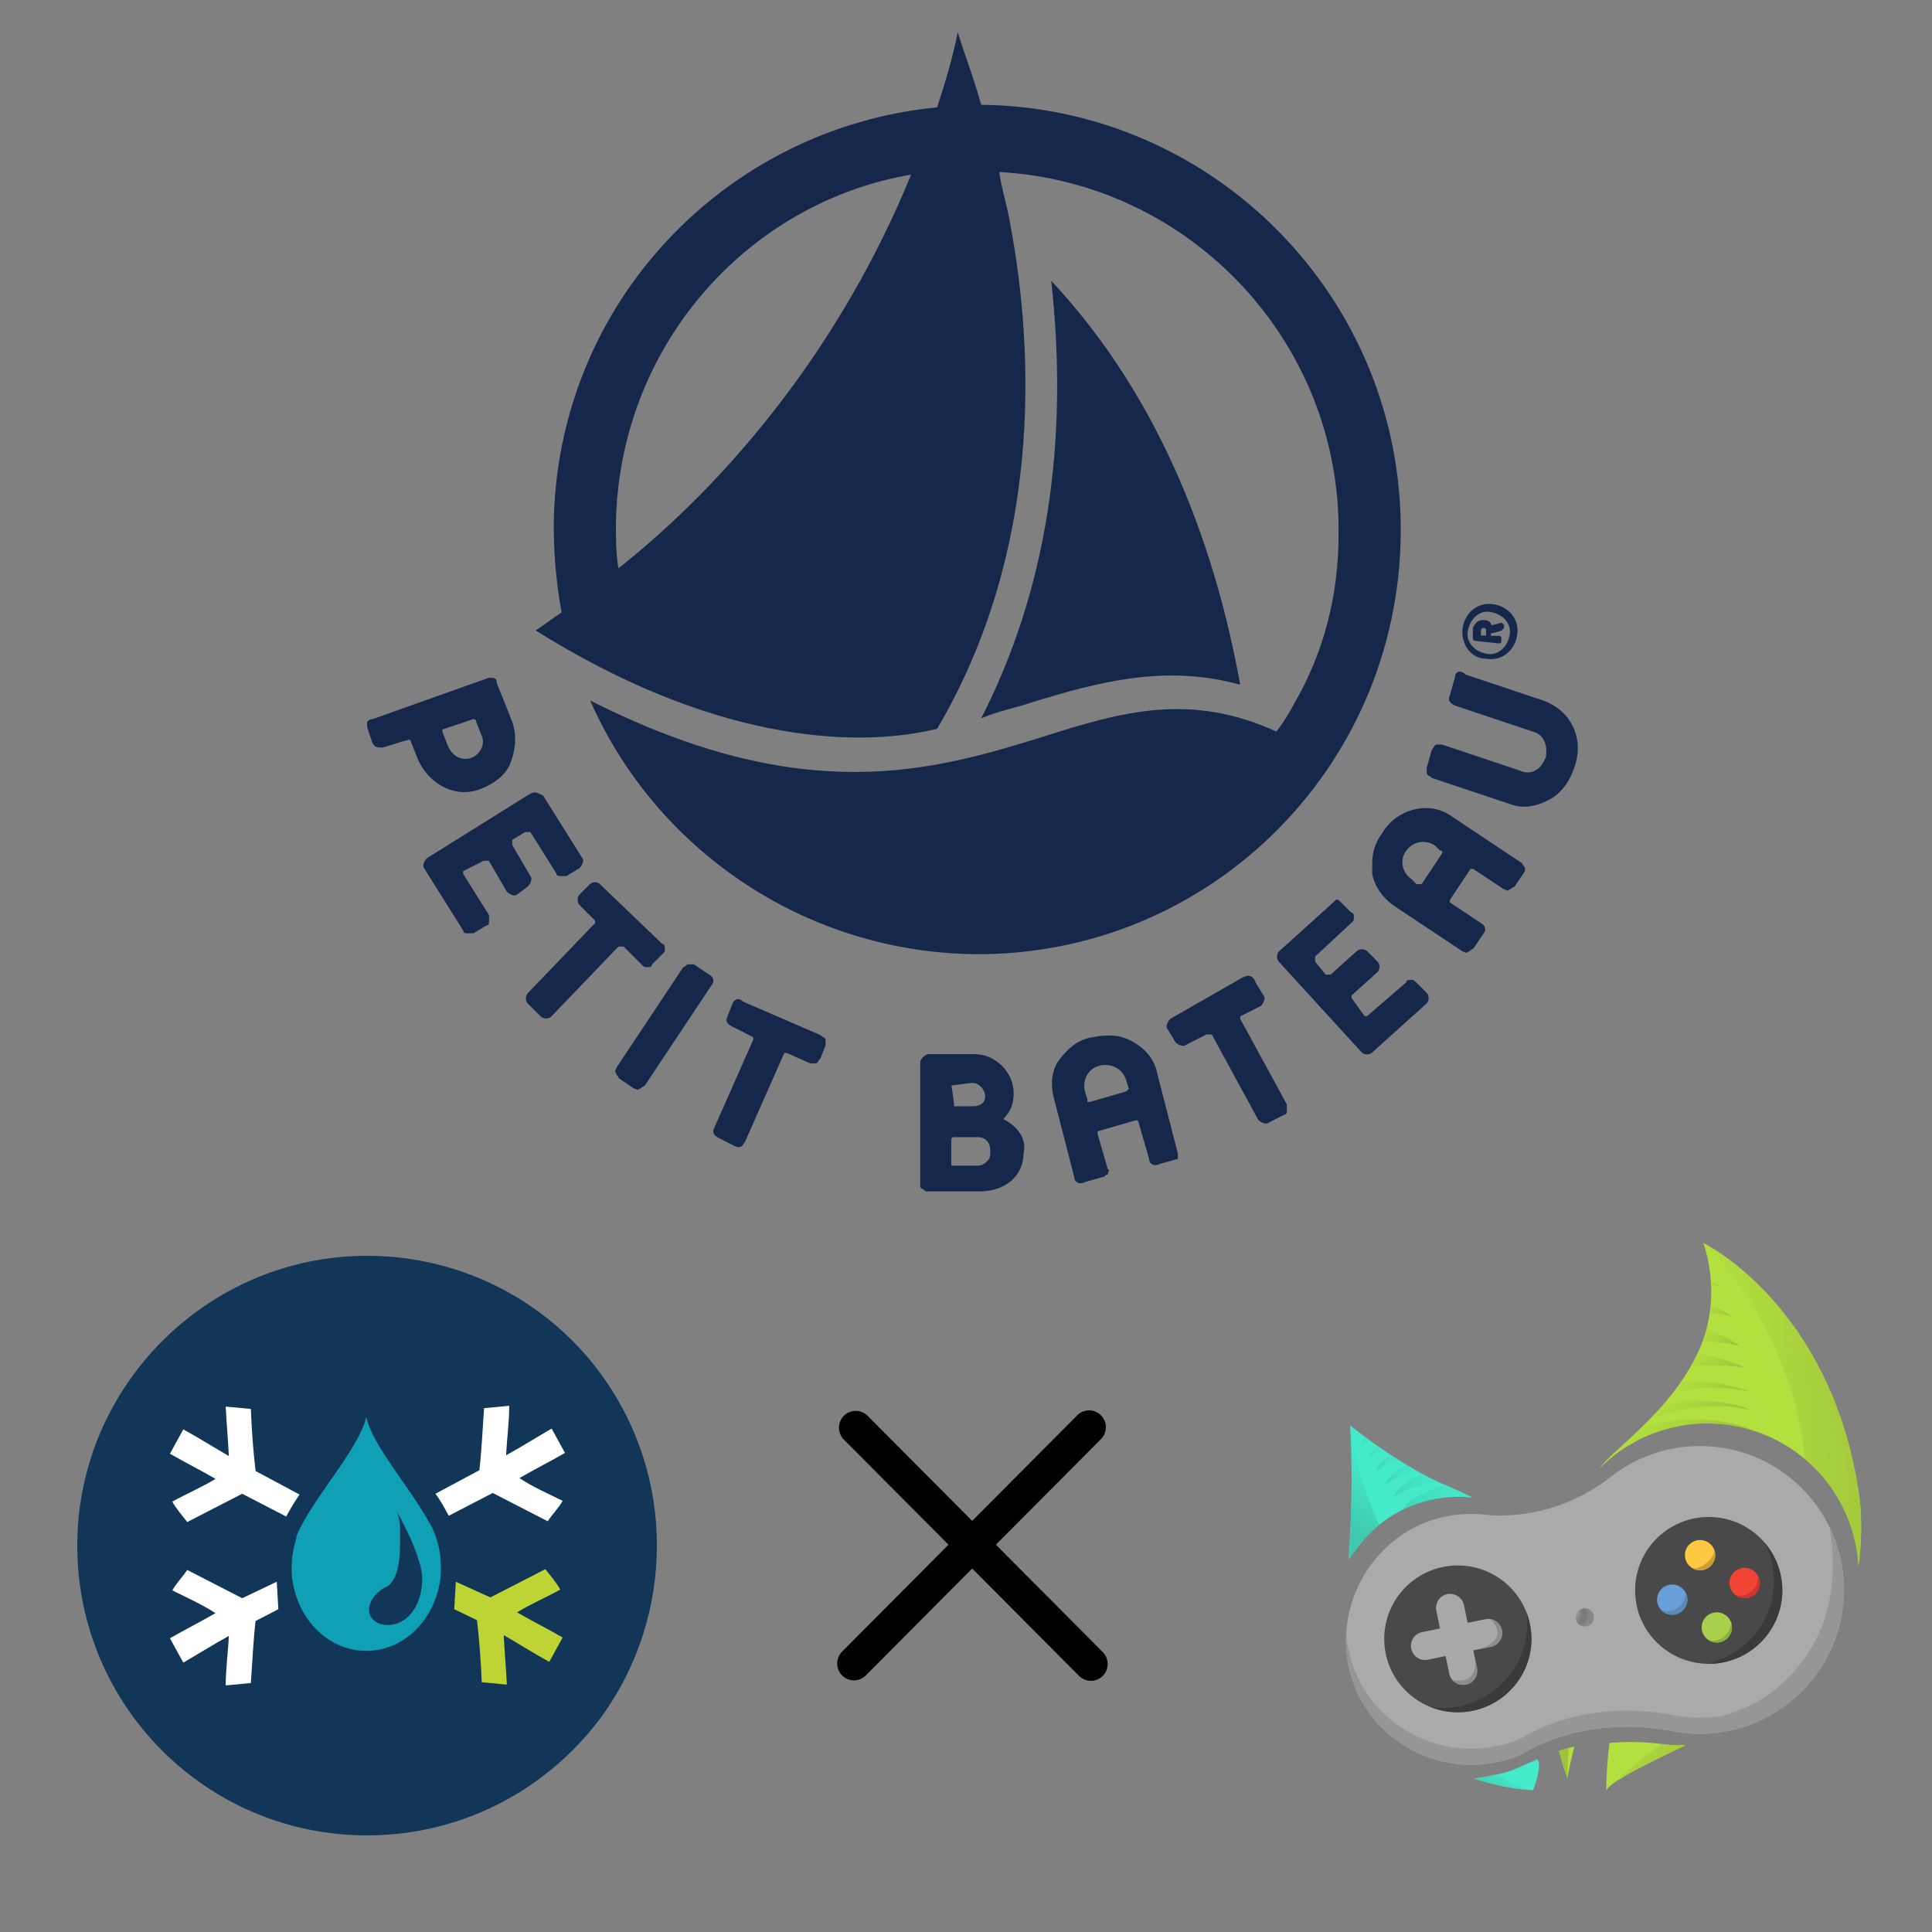 <svg width="300" height="300" viewBox="0 0 300 300" fill="none" xmlns="http://www.w3.org/2000/svg">
<rect x="0" y="0" width="300" height="300" fill="#808080" stroke="none"/>
<path d="M152.357 16.27C151.133 11.841 149.548 7.809 148.72 5C147.928 9.033 146.703 13.03 145.515 16.666C112.528 19.871 86.383 47.236 85.987 81.407C85.987 86.232 86.383 90.661 87.211 95.09C85.987 95.882 84.402 97.106 83.178 97.899C110.115 114.786 132.227 116.406 145.515 113.166C161.613 85.836 160.784 55.266 156.787 34.346C156.391 31.933 155.563 29.521 155.166 26.712C184.913 28.333 208.249 53.25 207.852 83.028C207.852 92.678 205.44 101.535 201.01 109.169C201.01 109.169 199.786 111.581 198.201 113.598C184.913 107.549 174.469 110.393 162.009 114.39C145.119 119.611 125.024 125.66 91.641 108.773C101.688 131.673 124.592 147.733 151.133 148.165C187.325 148.561 217.108 119.611 217.504 82.992C217.9 46.372 188.55 16.666 152.357 16.27ZM96.034 88.249C95.638 85.836 95.638 83.82 95.638 81.407C96.034 54.078 115.733 31.537 141.482 27.108C130.642 53.646 113.32 74.566 96.034 88.249ZM159.992 109.133C170.436 105.928 180.915 103.084 192.583 106.324C188.946 86.232 180.915 62.504 163.233 43.6C166.042 68.949 162.441 91.849 152.357 111.545C155.166 110.357 157.579 109.961 159.992 109.133Z" fill="#15284B"/>
<path d="M73.133 117.703C71.909 118.099 70.325 117.703 69.496 115.686L68.704 113.67C68.704 113.67 68.704 113.67 68.704 113.274L73.53 111.653C73.53 111.653 73.926 111.653 73.926 112.049L74.718 114.066C75.546 115.722 74.322 117.307 73.133 117.703ZM79.544 112.085L77.131 106.036C77.131 105.244 76.735 105.244 75.906 105.244L57.792 111.689C57.396 111.689 57.396 111.689 57 112.085C57 112.482 57 112.878 57 112.878L57.792 115.29C58.188 116.082 58.584 116.082 59.413 116.082L63.446 114.858C63.446 114.858 63.842 114.858 63.842 115.254L64.635 117.271C66.255 121.699 70.685 124.112 74.682 122.492C76.699 121.699 78.319 120.475 79.112 118.855C79.94 116.91 80.372 114.498 79.544 112.085ZM192.983 151.765L181.711 158.211C181.315 158.607 180.918 159.435 181.315 159.831L182.539 161.847C182.935 162.244 183.763 162.64 184.159 162.244L187.365 160.623C187.365 160.623 187.365 160.623 187.761 160.623C187.761 160.623 187.761 160.623 188.157 160.623L195.395 173.91C195.791 174.306 196.62 174.702 197.016 174.306L199.429 173.082C199.825 173.082 199.825 172.686 199.825 172.29C199.825 171.893 199.825 171.497 199.825 171.497L192.586 158.211V157.815L195.791 156.194C196.188 155.798 196.584 154.97 196.188 154.574L194.963 152.558C194.567 151.369 193.775 151.369 192.983 151.765ZM91.608 137.291L89.987 138.911C89.591 139.307 89.591 140.135 89.987 140.531L92.4 142.944V143.34L81.957 154.214C81.56 154.61 81.56 155.438 81.957 155.834L83.973 157.851C84.369 158.247 85.198 158.247 85.594 157.851L96.037 146.976C96.037 146.976 96.037 146.976 96.433 146.976C96.433 146.976 96.433 146.976 96.83 146.976L99.639 149.785C100.035 150.181 100.035 150.181 100.431 150.181C100.827 150.181 101.223 150.181 101.223 149.785L102.844 148.165C103.24 147.769 103.24 147.769 103.24 147.373C103.24 146.976 103.24 146.58 102.844 146.58L93.192 137.327C92.832 136.894 92.04 136.894 91.608 137.291ZM113.755 155.798L112.963 157.815C112.567 158.607 112.963 159.039 113.755 159.435L116.961 161.055C116.961 161.055 116.961 161.055 116.961 161.451L110.91 175.134C110.514 175.926 110.91 176.358 111.703 176.754L114.116 177.979C114.908 178.375 115.34 177.979 115.736 177.187L121.786 163.504C121.786 163.504 121.786 163.504 122.182 163.504L125.82 165.124C126.216 165.124 126.612 165.124 126.612 165.124C127.008 165.124 127.008 164.728 127.404 164.332L128.196 162.316C128.196 161.919 128.196 161.523 128.196 161.523C128.196 161.127 127.8 161.127 127.404 160.731L115.34 155.51C114.944 154.97 114.152 154.97 113.755 155.798ZM223.953 132.466L220.748 137.291C220.748 137.291 220.748 137.291 220.352 137.291C220.352 137.291 220.352 137.291 219.956 137.291L219.163 136.498C217.939 135.706 217.147 133.69 218.371 132.069C219.596 130.449 221.576 130.449 222.801 131.277L223.593 132.069C223.953 132.069 223.953 132.069 223.953 132.466ZM236.81 134.878C236.81 134.482 236.413 134.482 236.413 134.086L225.538 126.848C223.917 125.624 221.9 125.228 219.92 125.624C217.939 126.02 215.886 127.245 214.698 129.261C213.474 130.881 213.077 132.466 213.077 134.086C213.077 134.482 213.077 134.878 213.077 135.706C213.474 137.723 214.698 139.343 216.282 140.531L227.158 147.769C227.554 147.769 227.554 148.165 227.95 147.769C228.347 147.769 228.347 147.373 228.743 147.373L230.363 144.96C230.759 144.564 230.759 143.736 229.967 143.34L225.142 140.135V139.739L228.347 134.914H228.743L233.568 138.119C233.965 138.119 233.965 138.515 234.361 138.119C234.757 138.119 234.757 137.723 235.153 137.723L236.774 135.31C236.81 135.274 236.81 134.878 236.81 134.878ZM174.868 169.481L169.25 171.101C169.25 171.101 169.25 171.101 168.854 171.101C168.854 171.101 168.854 171.101 168.854 170.705L168.458 169.481C168.062 167.861 168.854 165.844 170.871 165.448C172.888 165.052 174.508 166.24 174.904 167.861L175.3 169.085L174.868 169.481ZM182.899 179.131L179.694 166.672C179.298 164.656 178.073 163.036 176.057 161.847C174.04 160.623 172.023 160.623 169.611 161.055C167.198 161.451 165.577 163.072 164.389 164.692C163.2 166.312 163.164 168.725 163.596 170.309L166.802 182.768C166.802 183.56 167.594 183.992 168.422 183.56L171.231 182.768C171.627 182.768 171.627 182.372 172.023 182.372C172.023 181.975 172.419 181.579 172.023 181.579L170.403 175.962C170.403 175.962 170.403 175.566 170.799 175.566L176.417 173.946C176.417 173.946 176.813 173.946 176.813 174.342L178.434 179.959C178.434 180.751 179.226 181.183 180.054 180.751L182.863 179.959C182.899 180.319 182.899 179.923 182.899 179.131ZM153.369 180.211C152.973 180.607 152.577 181.003 151.748 181.003H148.111C148.111 181.003 148.111 181.003 147.715 181.003C147.715 181.003 147.715 181.003 147.715 180.607V176.97C147.715 176.97 147.715 176.574 148.111 176.574H151.748C153.369 176.574 153.765 177.799 153.765 178.591C153.765 179.419 153.765 179.815 153.369 180.211ZM147.751 168.545C148.147 168.149 148.147 168.149 147.751 168.545L150.956 168.149C152.181 168.149 152.973 169.373 152.973 170.165C152.973 170.561 152.973 171.785 150.956 171.785H148.543C148.543 171.785 148.543 171.785 148.147 171.785C148.147 171.785 148.147 171.785 148.147 171.389L147.751 168.545ZM155.782 173.766C157.006 172.542 157.402 171.353 157.402 169.733C157.402 166.528 154.593 163.684 151.352 163.684H144.114C143.718 163.684 142.889 164.476 142.889 164.908V183.812C142.889 184.208 142.889 184.604 143.286 184.604C143.682 185 143.682 185 144.078 185H152.109C156.142 185 158.951 182.588 158.951 178.951C159.419 176.97 158.195 174.99 155.782 173.766ZM225.934 105.136L225.142 107.945C224.745 108.737 225.142 109.169 225.934 109.565L237.998 113.598C239.618 113.994 240.411 115.614 240.015 117.631C239.618 118.423 239.222 119.251 238.394 119.647C237.602 120.043 236.773 120.043 235.981 119.647L223.917 115.614C223.521 115.614 223.125 115.614 223.125 115.614C222.729 115.614 222.729 116.01 222.333 116.406L221.54 119.215C221.54 119.611 221.54 120.007 221.54 120.007C221.54 120.403 221.936 120.403 222.333 120.799L234.397 124.832C236.413 125.624 238.43 125.228 240.015 124.436C242.031 123.644 243.652 121.627 244.444 119.215C246.065 114.786 244.048 110.357 239.618 108.773L227.554 104.74C226.762 103.912 225.934 104.308 225.934 105.136ZM106.913 149.749C106.517 149.749 106.517 150.145 106.121 150.145L95.677 165.844C95.677 166.24 95.281 166.24 95.677 166.636C95.677 167.032 96.073 167.032 96.073 167.429L98.486 169.049C98.882 169.049 98.882 169.445 99.278 169.049C99.675 169.049 99.675 168.653 100.071 168.653L110.514 152.954C110.91 152.558 110.91 151.729 110.118 151.333L107.705 149.713C107.705 149.749 107.309 149.749 106.913 149.749ZM207.063 140.099L198.6 147.733C198.204 148.129 198.204 148.957 198.6 149.353L211.457 163.432C211.853 163.828 212.681 163.828 213.077 163.432L221.54 155.798C221.936 155.402 221.936 154.574 221.54 154.178L219.92 152.558C219.524 152.162 219.524 152.162 219.127 152.162C218.731 152.162 218.335 152.162 218.335 152.558L212.285 157.779H211.889L209.872 154.97V154.574L213.906 150.937C214.302 150.541 214.302 149.713 213.906 149.317L212.285 147.697C211.889 147.301 211.061 147.301 210.665 147.697L206.631 151.333C206.631 151.333 206.631 151.333 206.235 151.333C206.235 151.333 206.235 151.333 205.839 151.333L204.218 149.317C204.218 149.317 204.218 149.317 204.218 148.921C204.218 148.921 204.218 148.921 204.218 148.525L209.836 143.304C210.232 142.908 210.232 142.908 210.232 142.512C210.232 142.115 210.232 141.719 209.836 141.719L208.216 140.099C207.82 139.703 207.82 139.703 207.423 139.703C207.459 139.703 207.063 140.099 207.063 140.099ZM82.389 123.212L66.291 133.258C65.895 133.654 65.499 134.482 65.895 134.878L71.945 144.528C71.945 144.924 72.341 144.924 72.737 144.924C73.133 144.924 73.53 144.924 73.53 144.924L75.546 143.7C75.942 143.7 75.942 143.304 75.942 142.908C75.942 142.512 75.942 142.116 75.942 142.116L71.909 135.67V135.274L75.114 133.654C75.114 133.654 75.114 133.654 75.51 133.654C75.51 133.654 75.51 133.654 75.906 133.654L78.715 138.479C79.112 138.875 79.94 139.271 80.336 138.875L81.957 137.651C82.353 137.255 82.749 136.426 82.353 136.03L79.544 131.205C79.544 131.205 79.544 131.205 79.544 130.809C79.544 130.809 79.544 130.809 79.544 130.413L81.56 129.189C81.56 129.189 81.56 129.189 81.957 129.189C81.957 129.189 81.957 129.189 82.353 129.189L86.386 135.634C86.386 136.03 86.782 136.03 87.178 136.03C87.575 136.03 87.971 136.03 87.971 136.03L89.987 134.806C90.383 134.41 90.78 133.582 90.383 133.186L84.333 123.536C83.577 123.212 83.181 122.816 82.389 123.212ZM230.759 101.499C228.743 101.103 227.554 99.483 227.95 97.863C228.347 95.846 229.967 94.658 231.588 95.054C233.604 95.45 234.793 97.07 234.397 98.691C234.001 100.707 232.38 101.895 230.759 101.499ZM230.759 102.292C233.172 102.688 235.189 101.067 235.585 98.655C235.981 96.242 234.361 94.226 231.948 93.83C229.535 93.434 227.518 95.054 227.122 97.467C226.762 99.879 228.347 102.292 230.759 102.292ZM230.759 97.899C230.759 97.899 230.759 98.295 230.759 98.691C230.363 98.691 230.363 98.691 229.967 98.691C229.967 98.295 229.967 97.899 229.967 97.899C229.967 97.503 230.363 97.503 230.363 97.503C230.363 97.503 230.759 97.467 230.759 97.899ZM233.172 96.674C233.172 96.674 231.948 97.07 231.552 97.07C231.552 96.674 231.156 96.278 230.327 96.278C229.499 96.278 229.103 96.674 228.707 97.503V99.123C228.707 99.123 228.707 99.519 229.103 99.519L232.74 99.915C232.74 99.915 233.136 99.915 233.136 99.519V99.123C233.136 99.123 233.136 98.727 232.74 98.727C232.74 98.727 231.948 98.727 231.516 98.727C231.516 98.331 231.516 98.331 231.516 98.331C231.912 98.331 233.136 97.935 233.136 97.935C233.136 97.935 233.136 97.935 233.532 97.539V97.142C233.604 97.07 233.604 97.07 233.172 96.674Z" fill="#15284B"/>
<path fill-rule="evenodd" clip-rule="evenodd" d="M170.957 219.766C169.941 218.745 168.294 218.745 167.277 219.766L150.96 236.163L134.719 219.845C133.703 218.824 132.055 218.824 131.039 219.845C130.023 220.867 130.023 222.522 131.039 223.543L147.28 239.861L130.762 256.46C129.746 257.481 129.746 259.137 130.762 260.158C131.778 261.179 133.426 261.179 134.442 260.158L150.96 243.559L167.558 260.234C168.574 261.255 170.222 261.255 171.238 260.234C172.254 259.213 172.254 257.558 171.238 256.537L154.64 239.861L170.957 223.464C171.973 222.443 171.973 220.787 170.957 219.766Z" fill="black"/>
<path d="M288.689 232.165C288.689 232.165 289.445 236.847 288.595 243.207C288.481 241.266 288.132 239.297 287.509 237.356C283.552 225.014 270.311 218.202 257.94 222.15C254.144 223.365 250.867 225.447 248.27 228.114C250.725 224.788 258.932 219.578 263.436 210.486C267.866 201.545 264.475 193 264.475 193C264.475 193 284.43 202.676 288.689 232.165Z" fill="#B1E03F"/>
<path d="M286.332 246.881C286.332 253.608 283.348 259.647 278.626 263.736C278.616 263.745 278.607 263.755 278.597 263.764C278.031 264.254 277.436 264.725 276.813 265.159C275.906 265.79 274.962 266.355 273.97 266.855C273.97 266.855 273.97 266.855 273.97 266.864C270.957 268.371 267.558 269.219 263.95 269.219C262.779 269.219 261.636 269.135 260.522 268.956C260.512 268.956 260.503 268.956 260.494 268.956C260.002 268.852 259.511 268.767 259.039 268.682C259.039 268.682 259.03 268.682 259.02 268.682C258.104 268.532 257.226 268.409 256.357 268.324C244.373 267.128 236.874 272.036 236.468 272.31C235.798 272.62 235.165 272.884 234.504 273.092C233.645 273.374 232.766 273.581 231.794 273.751C230.698 273.939 229.565 274.043 228.413 274.043C222.775 274.043 217.212 271.49 213.558 267.203C212.509 265.978 211.631 264.612 210.923 263.171C210.819 262.963 210.734 262.756 210.639 262.549C206.579 253.382 210.328 242.34 219.139 237.441C219.262 237.375 219.384 237.309 219.507 237.243C222.803 235.538 226.571 234.822 230.254 235.17C230.292 235.17 230.339 235.18 230.387 235.189C232.294 235.415 239.897 235.933 247.631 231.081C248.311 230.657 248.982 230.196 249.661 229.687C249.661 229.687 249.661 229.678 249.671 229.678C253.543 226.474 258.52 224.543 263.95 224.543C267.576 224.543 270.995 225.4 274.027 226.927C274.178 227.002 274.329 227.077 274.48 227.162C277.417 228.726 279.967 230.921 281.941 233.578C282.649 234.52 283.282 235.528 283.829 236.593C283.933 236.791 284.028 236.989 284.132 237.196C285.539 240.126 286.332 243.405 286.332 246.881Z" fill="#AAAAAA"/>
<path d="M261.72 271C251.02 276.031 249.82 277.312 249.424 278C249.424 277.925 249.424 277.821 249.424 277.689C249.424 276.728 249.471 274.222 249.924 270.642C252.172 270.444 254.656 270.435 257.347 270.727H257.357C257.357 270.727 257.366 270.727 257.376 270.727C257.376 270.727 257.385 270.727 257.394 270.727C257.546 270.755 257.687 270.774 257.838 270.793C258.169 270.84 258.509 270.877 258.849 270.915C258.858 270.915 258.868 270.915 258.877 270.915C259.803 271 260.756 271.028 261.72 271Z" fill="#B1E03F"/>
<path d="M228.677 232.551C225.721 232.212 222.689 232.551 219.894 233.55C219.289 233.766 218.704 234.002 218.128 234.275C216.721 234.935 215.399 235.764 214.19 236.744C214.058 236.847 213.916 236.96 213.784 237.083C212.886 237.846 212.065 238.684 211.328 239.589C210.96 240.041 210.601 240.512 210.271 240.993C210.063 241.294 209.439 242.001 209.383 242.387C210.318 230.299 209.638 221.33 209.638 221.33C209.638 221.33 209.761 221.434 210.006 221.622C210.223 221.792 210.535 222.037 210.922 222.329C210.998 222.385 211.083 222.451 211.168 222.517C211.319 222.63 211.479 222.753 211.659 222.885C211.706 222.913 211.744 222.951 211.791 222.988C211.885 223.054 211.98 223.13 212.074 223.205C212.122 223.243 212.169 223.28 212.225 223.318C212.235 223.318 212.235 223.327 212.244 223.337C212.329 223.393 212.405 223.459 212.49 223.516C212.556 223.563 212.632 223.61 212.698 223.667C212.745 223.704 212.801 223.742 212.858 223.78C213.255 224.062 213.68 224.373 214.124 224.675C214.19 224.722 214.256 224.769 214.322 224.807C214.473 224.91 214.615 225.014 214.775 225.117C215.021 225.287 215.266 225.457 215.521 225.626C215.672 225.73 215.833 225.834 215.994 225.937C216.352 226.173 216.73 226.418 217.108 226.653C217.155 226.681 217.202 226.71 217.25 226.747C217.637 226.992 218.043 227.247 218.439 227.482C218.506 227.529 218.581 227.567 218.647 227.605C219.025 227.831 219.412 228.057 219.799 228.283C220.073 228.434 220.347 228.594 220.63 228.745C220.744 228.811 220.857 228.867 220.97 228.933C221.509 229.225 222.056 229.508 222.595 229.772C222.869 229.904 223.152 230.035 223.435 230.158C223.558 230.214 223.69 230.271 223.813 230.328C223.964 230.393 224.106 230.459 224.247 230.516C224.342 230.554 224.446 230.601 224.54 230.638C225.22 230.931 225.891 231.232 226.571 231.543C227.288 231.863 227.987 232.202 228.677 232.551Z" fill="#44EACA"/>
<path d="M244.456 271.198C244.078 272.724 243.729 274.297 243.417 275.918C243.408 275.984 243.389 276.04 243.379 276.106C243.379 276.106 242.775 274.533 242.066 271.876C242.558 271.716 243.087 271.556 243.644 271.405C243.899 271.339 244.173 271.263 244.456 271.198Z" fill="#B1E03F"/>
<path d="M226.37 265.884C232.681 265.884 237.798 260.78 237.798 254.484C237.798 248.188 232.681 243.084 226.37 243.084C220.059 243.084 214.943 248.188 214.943 254.484C214.943 260.78 220.059 265.884 226.37 265.884Z" fill="#494949"/>
<path d="M265.327 258.356C271.638 258.356 276.755 253.252 276.755 246.956C276.755 240.66 271.638 235.556 265.327 235.556C259.016 235.556 253.9 240.66 253.9 246.956C253.9 253.252 259.016 258.356 265.327 258.356Z" fill="#494949"/>
<path d="M263.986 243.828C265.285 243.828 266.338 242.778 266.338 241.482C266.338 240.187 265.285 239.136 263.986 239.136C262.688 239.136 261.635 240.187 261.635 241.482C261.635 242.778 262.688 243.828 263.986 243.828Z" fill="#FEC841"/>
<path d="M265.989 242.726C265.299 243.819 263.863 244.159 262.768 243.49C263.901 243.725 265.195 242.595 265.554 242.152C265.922 241.7 266.206 241.172 266.187 240.625C266.442 241.294 266.395 242.076 265.989 242.726Z" fill="#CC9E37"/>
<path d="M266.584 255.05C267.883 255.05 268.935 253.999 268.935 252.704C268.935 251.408 267.883 250.358 266.584 250.358C265.285 250.358 264.232 251.408 264.232 252.704C264.232 253.999 265.285 255.05 266.584 255.05Z" fill="#A8D04C"/>
<path d="M268.452 254.145C267.715 255.087 266.411 255.322 265.41 254.738C266.61 254.813 267.441 254.597 268.13 253.702C268.508 253.212 268.631 252.901 268.848 252.053C269.047 252.75 268.924 253.532 268.452 254.145Z" fill="#85B23D"/>
<path d="M259.658 250.734C260.957 250.734 262.01 249.684 262.01 248.388C262.01 247.093 260.957 246.042 259.658 246.042C258.359 246.042 257.307 247.093 257.307 248.388C257.307 249.684 258.359 250.734 259.658 250.734Z" fill="#689FD8"/>
<path d="M261.661 249.632C260.971 250.735 259.517 251.064 258.412 250.377C258.261 250.282 258.119 250.169 257.996 250.047C259.205 250.433 260.565 249.971 261.274 248.85C261.595 248.342 261.727 247.767 261.699 247.211C262.124 247.946 262.133 248.869 261.661 249.632Z" fill="#5A8BB7"/>
<path d="M270.906 248.143C272.205 248.143 273.258 247.093 273.258 245.797C273.258 244.502 272.205 243.451 270.906 243.451C269.608 243.451 268.555 244.502 268.555 245.797C268.555 247.093 269.608 248.143 270.906 248.143Z" fill="#F14434"/>
<path d="M272.915 247.06C272.225 248.163 270.771 248.492 269.666 247.804C269.647 247.795 269.619 247.776 269.6 247.757C270.705 247.955 271.876 247.484 272.509 246.467C272.887 245.873 273.009 245.185 272.906 244.545C273.368 245.289 273.406 246.269 272.915 247.06Z" fill="#CC362F"/>
<path d="M232.899 254.767C232.597 255.238 232.106 255.587 231.511 255.709L229.292 256.161C229.273 256.161 229.254 256.171 229.226 256.171L228.791 256.256C228.782 256.256 228.772 256.256 228.772 256.256L228.99 257.311L229.339 258.997C229.585 260.184 228.82 261.343 227.63 261.579C226.817 261.748 226.015 261.437 225.514 260.853C225.288 260.58 225.118 260.25 225.042 259.883L224.485 257.188L224.475 257.151L221.727 257.716C220.537 257.961 219.376 257.198 219.14 256.011C218.894 254.823 219.659 253.665 220.849 253.429L223.597 252.864L223.03 250.122C222.785 248.935 223.55 247.776 224.74 247.541C225.335 247.418 225.92 247.55 226.383 247.861C226.855 248.172 227.205 248.662 227.327 249.246L227.894 251.988H227.922L230.642 251.432C230.944 251.375 231.247 251.375 231.53 251.432C232.361 251.601 233.05 252.251 233.23 253.137C233.343 253.712 233.211 254.296 232.899 254.767Z" fill="#A8A8A8"/>
<path d="M246.091 252.562C246.873 252.562 247.507 251.93 247.507 251.149C247.507 250.369 246.873 249.736 246.091 249.736C245.308 249.736 244.674 250.369 244.674 251.149C244.674 251.93 245.308 252.562 246.091 252.562Z" fill="url(#paint0_radial_3191_106)"/>
<path d="M238.035 277.991C237.818 277.981 237.6 277.962 237.383 277.944C234.163 277.67 231.32 277.001 228.855 276.144C229.857 276.125 231.934 275.607 232.888 275.447C233.105 275.409 234.578 274.976 234.777 274.9C237.176 273.883 238.403 273.28 238.781 273.176C239.489 274.542 238.035 277.991 238.035 277.991Z" fill="#44EACA"/>
<path d="M288.69 232.165C288.69 232.165 289.446 236.847 288.596 243.207C288.483 241.266 288.133 239.297 287.51 237.356C286.103 232.975 283.525 229.291 280.238 226.531C278.671 210.081 269.935 198.596 264.816 193.179C267.48 194.63 284.762 204.965 288.69 232.165Z" fill="url(#paint1_linear_3191_106)"/>
<path d="M261.719 271C255.77 273.798 252.757 275.437 251.189 276.455C253.144 274.326 255.94 272.498 257.828 270.793C258.159 270.84 258.499 270.878 258.839 270.915C258.848 270.915 258.858 270.915 258.867 270.915C259.802 271 260.756 271.028 261.719 271Z" fill="#B1E03F"/>
<path d="M261.719 271C255.77 273.798 252.757 275.437 251.189 276.455C253.144 274.326 255.94 272.498 257.828 270.793C258.159 270.84 258.499 270.878 258.839 270.915C258.848 270.915 258.858 270.915 258.867 270.915C259.802 271 260.756 271.028 261.719 271Z" fill="url(#paint2_linear_3191_106)"/>
<path d="M271.898 219.013C265.901 217.505 260.244 218.787 256.127 220.416C256.901 219.625 257.676 218.796 258.441 217.901C267.715 216.563 271.898 219.013 271.898 219.013Z" fill="url(#paint3_linear_3191_106)"/>
<path d="M261.141 214.386C268.243 214.452 271.709 216.111 271.709 216.111C267.186 215.14 263.077 215.479 259.791 216.233C260.254 215.64 260.707 215.027 261.141 214.386Z" fill="url(#paint4_linear_3191_106)"/>
<path d="M263.635 210.053C268.177 210.967 271.029 212.38 271.029 212.38C267.988 211.946 265.127 211.928 262.549 212.144C262.86 211.607 263.153 211.051 263.437 210.486C263.503 210.345 263.569 210.203 263.635 210.053Z" fill="url(#paint5_linear_3191_106)"/>
<path d="M271.767 221.933C271.691 221.933 271.616 221.924 271.531 221.924C267.224 220.699 262.521 220.69 257.941 222.15C254.74 223.177 251.906 224.816 249.536 226.908C249.404 226.964 249.281 227.011 249.158 227.068C250.518 225.626 252.596 223.874 254.853 221.688C264.552 218.636 271.767 221.933 271.767 221.933Z" fill="url(#paint6_linear_3191_106)"/>
<path d="M268.847 204.41C267.761 204.089 266.618 203.92 265.484 203.854C265.55 203.42 265.598 202.987 265.626 202.563C267.78 203.552 268.847 204.41 268.847 204.41Z" fill="url(#paint7_linear_3191_106)"/>
<path d="M270.134 209.026C268.198 208.526 266.244 208.3 264.393 208.234C264.619 207.622 264.808 207.009 264.969 206.416C268.501 207.612 270.068 208.96 270.134 209.026Z" fill="url(#paint8_linear_3191_106)"/>
<path d="M267.442 199.887C266.856 199.708 266.271 199.557 265.685 199.416C265.675 199.294 265.675 199.171 265.666 199.049C266.724 199.52 267.366 199.849 267.442 199.887Z" fill="url(#paint9_linear_3191_106)"/>
<path d="M214.19 236.744C214.058 236.857 213.916 236.97 213.784 237.083C212.886 237.846 212.065 238.685 211.328 239.589C210.96 240.041 210.601 240.512 210.271 241.002C210.063 241.313 209.383 242.067 209.383 242.444C210.327 230.337 209.638 221.34 209.638 221.34C209.638 221.34 210.176 228.095 214.19 236.744Z" fill="url(#paint10_linear_3191_106)"/>
<path d="M237.383 277.943C234.163 277.67 231.32 277.001 228.855 276.144C229.857 276.125 230.697 275.899 231.651 275.71C231.868 275.663 232.236 275.579 232.435 275.531C233.71 276.2 235.457 277.256 237.383 277.943Z" fill="url(#paint11_linear_3191_106)"/>
<path d="M227.626 261.588C226.813 261.758 226.01 261.447 225.51 260.863C226.794 261.098 229.562 261.173 228.986 257.32L229.335 259.007C229.571 260.194 228.806 261.352 227.626 261.588Z" fill="#8C8C8C"/>
<path d="M232.897 254.767C232.595 255.238 232.104 255.586 231.509 255.709L229.289 256.161C230.696 255.822 234.286 254.597 231.509 251.422C232.34 251.592 233.029 252.242 233.209 253.127C233.341 253.712 233.209 254.296 232.897 254.767Z" fill="#8C8C8C"/>
<path d="M286.34 246.881C286.34 253.608 283.356 259.647 278.634 263.736C278.624 263.745 278.615 263.755 278.606 263.764C278.039 264.254 277.444 264.725 276.821 265.158C275.914 265.79 274.97 266.355 273.978 266.854C273.978 266.854 273.978 266.854 273.978 266.864C270.965 268.371 267.566 269.219 263.958 269.219C262.787 269.219 261.644 269.134 260.53 268.955C260.521 268.955 260.511 268.955 260.502 268.955C260.011 268.852 259.519 268.767 259.047 268.682C259.047 268.682 259.038 268.682 259.028 268.682C258.112 268.531 257.234 268.409 256.365 268.324C256.365 268.324 262.655 268.842 271.145 265.083C279.616 261.305 282.685 253.071 282.685 253.071C282.685 253.071 285.509 247.192 284.338 238.731C284.253 238.147 284.187 237.639 284.13 237.186C285.547 240.126 286.34 243.404 286.34 246.881Z" fill="#969696"/>
<path d="M237.797 254.474C237.797 260.768 232.678 265.874 226.37 265.874C224.915 265.874 223.537 265.601 222.262 265.111C222.819 265.186 223.386 265.224 223.952 265.224C231.233 265.224 237.145 259.336 237.145 252.062C237.145 251.488 237.107 250.922 237.032 250.376C237.523 251.648 237.797 253.033 237.797 254.474Z" fill="#3A3A3A"/>
<path d="M276.142 243.272C278.182 249.236 274.99 255.709 269.021 257.744C267.652 258.215 266.245 258.403 264.885 258.347C265.433 258.234 265.98 258.092 266.528 257.904C273.422 255.558 277.096 248.077 274.744 241.2C274.555 240.653 274.338 240.135 274.093 239.636C274.971 240.691 275.679 241.906 276.142 243.272Z" fill="#3A3A3A"/>
<path d="M286.33 246.881C286.33 253.608 283.346 259.647 278.624 263.736C278.614 263.746 278.605 263.755 278.595 263.764C278.029 264.254 277.434 264.725 276.811 265.159C275.904 265.79 274.96 266.355 273.968 266.855C273.968 266.855 273.968 266.855 273.968 266.864C270.955 268.371 267.556 269.219 263.948 269.219C262.777 269.219 261.634 269.135 260.52 268.956C260.511 268.956 260.501 268.956 260.492 268.956C260.001 268.852 259.509 268.767 259.037 268.682C259.037 268.682 259.028 268.682 259.018 268.682C258.102 268.532 257.224 268.409 256.355 268.324C244.371 267.128 236.873 272.036 236.466 272.31C235.796 272.621 235.163 272.884 234.502 273.092C233.643 273.374 232.764 273.582 231.792 273.751C230.696 273.94 229.563 274.043 228.411 274.043C222.773 274.043 217.21 271.49 213.556 267.203C212.507 265.978 211.629 264.612 210.921 263.171C210.817 262.964 210.732 262.756 210.637 262.549C209.353 259.638 208.843 256.548 209.041 253.523C209.183 255.728 209.703 257.933 210.637 260.043C210.722 260.25 210.817 260.457 210.921 260.665C211.629 262.116 212.507 263.472 213.556 264.697C217.21 268.984 222.773 271.537 228.411 271.537C229.563 271.537 230.696 271.443 231.792 271.245C232.764 271.075 233.643 270.868 234.502 270.586C235.163 270.378 235.796 270.114 236.466 269.804C236.873 269.53 244.371 264.622 256.355 265.818C257.224 265.903 258.102 266.026 259.018 266.176C259.018 266.176 259.028 266.176 259.037 266.176C259.519 266.261 260.001 266.346 260.492 266.45C260.501 266.45 260.511 266.45 260.52 266.45C261.644 266.619 262.786 266.713 263.948 266.713C267.546 266.713 270.946 265.865 273.968 264.358C273.968 264.358 273.968 264.358 273.968 264.349C274.96 263.859 275.913 263.284 276.811 262.653C277.424 262.219 278.019 261.758 278.595 261.258C278.605 261.249 278.614 261.239 278.624 261.23C283.044 257.396 285.943 251.846 286.292 245.628C286.321 246.043 286.33 246.457 286.33 246.881Z" fill="#969696"/>
<path d="M243.417 275.918C243.408 275.984 243.389 276.04 243.379 276.106C243.379 276.106 242.775 274.533 242.066 271.876C242.558 271.716 243.087 271.556 243.644 271.405C243.521 272.338 243.332 274.166 243.417 275.918Z" fill="#A0C13A"/>
<path d="M217.153 231.024C216.691 231.477 216.521 231.769 216.492 231.816C216.596 231.505 216.823 231.241 217.153 231.024Z" fill="url(#paint12_linear_3191_106)"/>
<path d="M210.932 222.329C211.007 222.385 211.092 222.451 211.177 222.517C210.979 222.621 210.78 222.734 210.582 222.856C210.582 222.856 210.639 222.649 210.932 222.329Z" fill="url(#paint13_linear_3191_106)"/>
<path d="M212.716 223.658C212.244 223.846 211.781 224.072 211.365 224.336C211.365 224.336 211.582 223.874 212.253 223.328C212.338 223.384 212.414 223.45 212.499 223.507C212.574 223.554 212.64 223.601 212.716 223.658Z" fill="url(#paint14_linear_3191_106)"/>
<path d="M214.782 225.108C213.903 225.419 213.101 225.815 212.496 226.343C212.496 226.343 212.77 225.551 214.14 224.666C214.206 224.713 214.272 224.76 214.338 224.797C214.48 224.901 214.621 225.005 214.782 225.108Z" fill="url(#paint15_linear_3191_106)"/>
<path d="M217.246 226.729C215.857 227.125 214.573 227.69 213.723 228.481C213.723 228.481 213.742 227.219 215.99 225.919C216.349 226.154 216.726 226.399 217.104 226.635C217.151 226.672 217.199 226.701 217.246 226.729Z" fill="url(#paint16_linear_3191_106)"/>
<path d="M219.808 228.274C218.335 228.698 216.711 229.395 215.096 230.506C215.096 230.506 215.54 228.905 218.439 227.463C218.505 227.51 218.58 227.548 218.647 227.586C219.034 227.821 219.421 228.048 219.808 228.274Z" fill="url(#paint17_linear_3191_106)"/>
<path d="M223.444 230.139C221.008 230.459 218.118 231.119 216.418 232.485C216.418 232.485 216.767 230.544 220.979 228.914C221.518 229.206 222.065 229.489 222.604 229.753C222.878 229.884 223.161 230.016 223.444 230.139Z" fill="url(#paint18_linear_3191_106)"/>
<path d="M228.674 232.551C225.718 232.212 222.686 232.551 219.891 233.55C219.286 233.766 218.701 234.002 218.125 234.275C218.03 234.294 217.926 234.304 217.832 234.322C217.832 234.322 218.569 232.353 224.547 230.629C225.227 230.921 225.897 231.223 226.577 231.534C227.285 231.863 227.984 232.203 228.674 232.551Z" fill="url(#paint19_linear_3191_106)"/>
<path fill-rule="evenodd" clip-rule="evenodd" d="M12 240C12 264.878 32.122 285 57 285C72.244 285 85.659 277.439 93.829 265.976C98.951 258.659 102 249.634 102 240C102 230.244 98.951 221.341 93.707 213.902C85.659 202.561 72.244 195 57 195C32.244 195 12 215.244 12 240Z" fill="#113658"/>
<path d="M68.462 243.414C68.462 240.61 67.73 238.049 66.389 235.975C63.462 230.732 57.73 224.268 56.876 220C56.876 219.878 56.876 219.756 56.876 219.878C56.876 219.878 56.876 219.878 56.876 220C56.876 220 56.876 220 56.876 219.878C56.876 219.878 56.876 219.878 56.876 220C55.779 225 48.34 232.927 46.145 238.293C46.023 238.414 46.023 238.658 46.023 238.902C45.535 240.366 45.291 241.829 45.291 243.414C45.291 243.658 45.291 243.78 45.291 244.024C45.291 244.268 45.291 244.268 45.291 244.268C45.779 251.097 50.779 256.341 56.876 256.341C62.974 256.341 67.974 251.097 68.462 244.268C68.462 244.268 68.462 244.39 68.462 244.268C68.462 244.024 68.462 243.78 68.462 243.414ZM60.657 252.317C59.315 252.439 57.73 251.951 57.364 250.488C56.998 248.78 58.462 247.195 59.803 246.463C59.803 246.463 59.803 246.463 59.925 246.463C62.12 245.244 62.12 241.219 62.12 239.024C62.12 237.683 62.242 235.854 61.511 234.634C61.876 235.122 62.242 235.732 62.486 236.341C63.34 237.927 64.072 239.512 64.681 241.219C65.047 242.317 65.413 243.414 65.535 244.512C65.779 247.805 64.315 251.829 60.657 252.317Z" fill="#10A0B5"/>
<path fill-rule="evenodd" clip-rule="evenodd" d="M76.512 231.829C79.317 233.293 82.243 234.756 85.048 236.22C85.78 235.122 86.756 234.146 87.365 233.049C85.17 231.951 82.609 230.854 80.658 229.512C82.975 228.171 85.414 226.951 87.731 225.61L85.658 221.829C83.341 223.171 81.024 224.634 78.585 225.976C78.707 223.415 79.073 220.854 79.073 218.293C77.853 218.415 76.512 218.537 75.17 218.659C74.926 221.951 74.805 225.122 74.439 228.293L67.609 231.951C68.463 233.049 69.073 234.268 69.683 235.366L76.512 231.829Z" fill="white"/>
<path fill-rule="evenodd" clip-rule="evenodd" d="M44.439 235.488C45.049 234.39 45.659 233.293 46.513 232.073L39.683 228.415C39.318 225.244 39.074 221.951 38.952 218.78C37.61 218.658 36.391 218.537 35.049 218.415C35.171 220.976 35.415 223.537 35.537 226.097C33.22 224.756 30.903 223.293 28.464 221.951L26.391 225.732C28.708 227.073 31.147 228.293 33.464 229.634C31.513 230.854 28.952 231.951 26.756 233.171C27.366 234.268 28.22 235.244 29.074 236.341C31.878 234.878 34.805 233.415 37.61 231.951L44.439 235.488Z" fill="white"/>
<path fill-rule="evenodd" clip-rule="evenodd" d="M37.61 248.171C34.805 246.707 31.878 245.244 29.074 243.781C28.342 244.878 27.366 245.854 26.756 246.951C28.952 248.049 31.391 249.146 33.464 250.488C31.147 251.829 28.708 253.049 26.391 254.39L28.464 258.171C30.781 256.829 33.098 255.366 35.537 254.024C35.415 256.585 35.049 259.146 35.049 261.707C36.269 261.585 37.61 261.463 38.952 261.341C39.196 258.049 39.318 254.878 39.683 251.707L43.22 249.878L42.976 245.61L37.61 248.171Z" fill="white"/>
<path fill-rule="evenodd" clip-rule="evenodd" d="M70.779 245.61L70.535 249.878L74.072 251.585C74.438 254.756 74.681 258.049 74.803 261.219C76.145 261.341 77.364 261.463 78.706 261.585C78.584 259.024 78.34 256.463 78.218 253.902C80.535 255.244 82.852 256.707 85.291 258.049L87.364 254.268C85.047 252.927 82.608 251.707 80.291 250.366C82.243 249.146 84.803 248.049 86.999 246.829C86.389 245.732 85.535 244.756 84.681 243.658C81.877 245.122 78.95 246.585 76.145 248.049L70.779 245.61Z" fill="#BED435"/>
<defs>
<radialGradient id="paint0_radial_3191_106" cx="0" cy="0" r="1" gradientUnits="userSpaceOnUse" gradientTransform="translate(244.428 250.603) scale(2.38 2.374)">
<stop stop-color="#4D4D4D" stop-opacity="0"/>
<stop offset="0.306" stop-color="#505050" stop-opacity="0.306"/>
<stop offset="0.533" stop-color="#595859" stop-opacity="0.533"/>
<stop offset="0.735" stop-color="#69676A" stop-opacity="0.735"/>
<stop offset="0.921" stop-color="#7E7C80" stop-opacity="0.921"/>
<stop offset="1" stop-color="#8A878C"/>
</radialGradient>
<linearGradient id="paint1_linear_3191_106" x1="257.47" y1="219.35" x2="294.376" y2="217.121" gradientUnits="userSpaceOnUse">
<stop stop-color="#B1E03F" stop-opacity="0"/>
<stop offset="0.012" stop-color="#B1DF3F" stop-opacity="0.012"/>
<stop offset="0.615" stop-color="#A4C93B" stop-opacity="0.615"/>
<stop offset="1" stop-color="#A0C13A"/>
</linearGradient>
<linearGradient id="paint2_linear_3191_106" x1="252.224" y1="269.162" x2="260.522" y2="278.149" gradientUnits="userSpaceOnUse">
<stop stop-color="#A0C13A" stop-opacity="0"/>
<stop offset="1" stop-color="#A0C13A"/>
</linearGradient>
<linearGradient id="paint3_linear_3191_106" x1="260.205" y1="215.547" x2="267.31" y2="223.35" gradientUnits="userSpaceOnUse">
<stop stop-color="#A0C13A" stop-opacity="0"/>
<stop offset="1" stop-color="#A0C13A"/>
</linearGradient>
<linearGradient id="paint4_linear_3191_106" x1="262.453" y1="212.561" x2="268.484" y2="219.184" gradientUnits="userSpaceOnUse">
<stop stop-color="#A0C13A" stop-opacity="0"/>
<stop offset="1" stop-color="#A0C13A"/>
</linearGradient>
<linearGradient id="paint5_linear_3191_106" x1="264.007" y1="209.215" x2="268.819" y2="214.5" gradientUnits="userSpaceOnUse">
<stop stop-color="#A0C13A" stop-opacity="0"/>
<stop offset="1" stop-color="#A0C13A"/>
</linearGradient>
<linearGradient id="paint6_linear_3191_106" x1="256.073" y1="219.701" x2="264.391" y2="228.836" gradientUnits="userSpaceOnUse">
<stop stop-color="#A0C13A" stop-opacity="0"/>
<stop offset="1" stop-color="#A0C13A"/>
</linearGradient>
<linearGradient id="paint7_linear_3191_106" x1="265.552" y1="202.365" x2="268.09" y2="205.153" gradientUnits="userSpaceOnUse">
<stop stop-color="#A0C13A" stop-opacity="0"/>
<stop offset="1" stop-color="#A0C13A"/>
</linearGradient>
<linearGradient id="paint8_linear_3191_106" x1="264.914" y1="206.048" x2="268.806" y2="210.322" gradientUnits="userSpaceOnUse">
<stop stop-color="#A0C13A" stop-opacity="0"/>
<stop offset="1" stop-color="#A0C13A"/>
</linearGradient>
<linearGradient id="paint9_linear_3191_106" x1="265.789" y1="198.804" x2="267.089" y2="200.232" gradientUnits="userSpaceOnUse">
<stop stop-color="#A0C13A" stop-opacity="0"/>
<stop offset="1" stop-color="#A0C13A"/>
</linearGradient>
<linearGradient id="paint10_linear_3191_106" x1="215.271" y1="225.014" x2="207.119" y2="234.85" gradientUnits="userSpaceOnUse">
<stop stop-color="#44EACA" stop-opacity="0"/>
<stop offset="0.055" stop-color="#44E7C8" stop-opacity="0.055"/>
<stop offset="0.632" stop-color="#40D1B5" stop-opacity="0.632"/>
<stop offset="1" stop-color="#3FC9AE"/>
</linearGradient>
<linearGradient id="paint11_linear_3191_106" x1="236.233" y1="273.051" x2="231.013" y2="279.778" gradientUnits="userSpaceOnUse">
<stop stop-color="#44EACA" stop-opacity="0"/>
<stop offset="0.055" stop-color="#44E7C8" stop-opacity="0.055"/>
<stop offset="0.632" stop-color="#40D1B5" stop-opacity="0.632"/>
<stop offset="1" stop-color="#3FC9AE"/>
</linearGradient>
<linearGradient id="paint12_linear_3191_106" x1="216.568" y1="231.11" x2="217.059" y2="231.709" gradientUnits="userSpaceOnUse">
<stop stop-color="#44EACA" stop-opacity="0"/>
<stop offset="0.055" stop-color="#44E7C8" stop-opacity="0.055"/>
<stop offset="0.632" stop-color="#40D1B5" stop-opacity="0.632"/>
<stop offset="1" stop-color="#3FC9AE"/>
</linearGradient>
<linearGradient id="paint13_linear_3191_106" x1="211.384" y1="222.587" x2="210.287" y2="222.602" gradientUnits="userSpaceOnUse">
<stop stop-color="#44EACA" stop-opacity="0"/>
<stop offset="0.055" stop-color="#44E7C8" stop-opacity="0.055"/>
<stop offset="0.632" stop-color="#40D1B5" stop-opacity="0.632"/>
<stop offset="1" stop-color="#3FC9AE"/>
</linearGradient>
<linearGradient id="paint14_linear_3191_106" x1="213.188" y1="223.81" x2="210.708" y2="223.845" gradientUnits="userSpaceOnUse">
<stop stop-color="#44EACA" stop-opacity="0"/>
<stop offset="0.055" stop-color="#44E7C8" stop-opacity="0.055"/>
<stop offset="0.632" stop-color="#40D1B5" stop-opacity="0.632"/>
<stop offset="1" stop-color="#3FC9AE"/>
</linearGradient>
<linearGradient id="paint15_linear_3191_106" x1="215.587" y1="225.474" x2="211.383" y2="225.534" gradientUnits="userSpaceOnUse">
<stop stop-color="#44EACA" stop-opacity="0"/>
<stop offset="0.055" stop-color="#44E7C8" stop-opacity="0.055"/>
<stop offset="0.632" stop-color="#40D1B5" stop-opacity="0.632"/>
<stop offset="1" stop-color="#3FC9AE"/>
</linearGradient>
<linearGradient id="paint16_linear_3191_106" x1="218.492" y1="227.151" x2="212.007" y2="227.242" gradientUnits="userSpaceOnUse">
<stop stop-color="#44EACA" stop-opacity="0"/>
<stop offset="0.055" stop-color="#44E7C8" stop-opacity="0.055"/>
<stop offset="0.632" stop-color="#40D1B5" stop-opacity="0.632"/>
<stop offset="1" stop-color="#3FC9AE"/>
</linearGradient>
<linearGradient id="paint17_linear_3191_106" x1="221.473" y1="228.921" x2="212.805" y2="229.043" gradientUnits="userSpaceOnUse">
<stop stop-color="#44EACA" stop-opacity="0"/>
<stop offset="0.055" stop-color="#44E7C8" stop-opacity="0.055"/>
<stop offset="0.632" stop-color="#40D1B5" stop-opacity="0.632"/>
<stop offset="1" stop-color="#3FC9AE"/>
</linearGradient>
<linearGradient id="paint18_linear_3191_106" x1="225.913" y1="230.599" x2="213.017" y2="230.781" gradientUnits="userSpaceOnUse">
<stop stop-color="#44EACA" stop-opacity="0"/>
<stop offset="0.055" stop-color="#44E7C8" stop-opacity="0.055"/>
<stop offset="0.632" stop-color="#40D1B5" stop-opacity="0.632"/>
<stop offset="1" stop-color="#3FC9AE"/>
</linearGradient>
<linearGradient id="paint19_linear_3191_106" x1="232.472" y1="232.316" x2="212.605" y2="232.598" gradientUnits="userSpaceOnUse">
<stop stop-color="#44EACA" stop-opacity="0"/>
<stop offset="0.055" stop-color="#44E7C8" stop-opacity="0.055"/>
<stop offset="0.632" stop-color="#40D1B5" stop-opacity="0.632"/>
<stop offset="1" stop-color="#3FC9AE"/>
</linearGradient>
</defs>
</svg>
